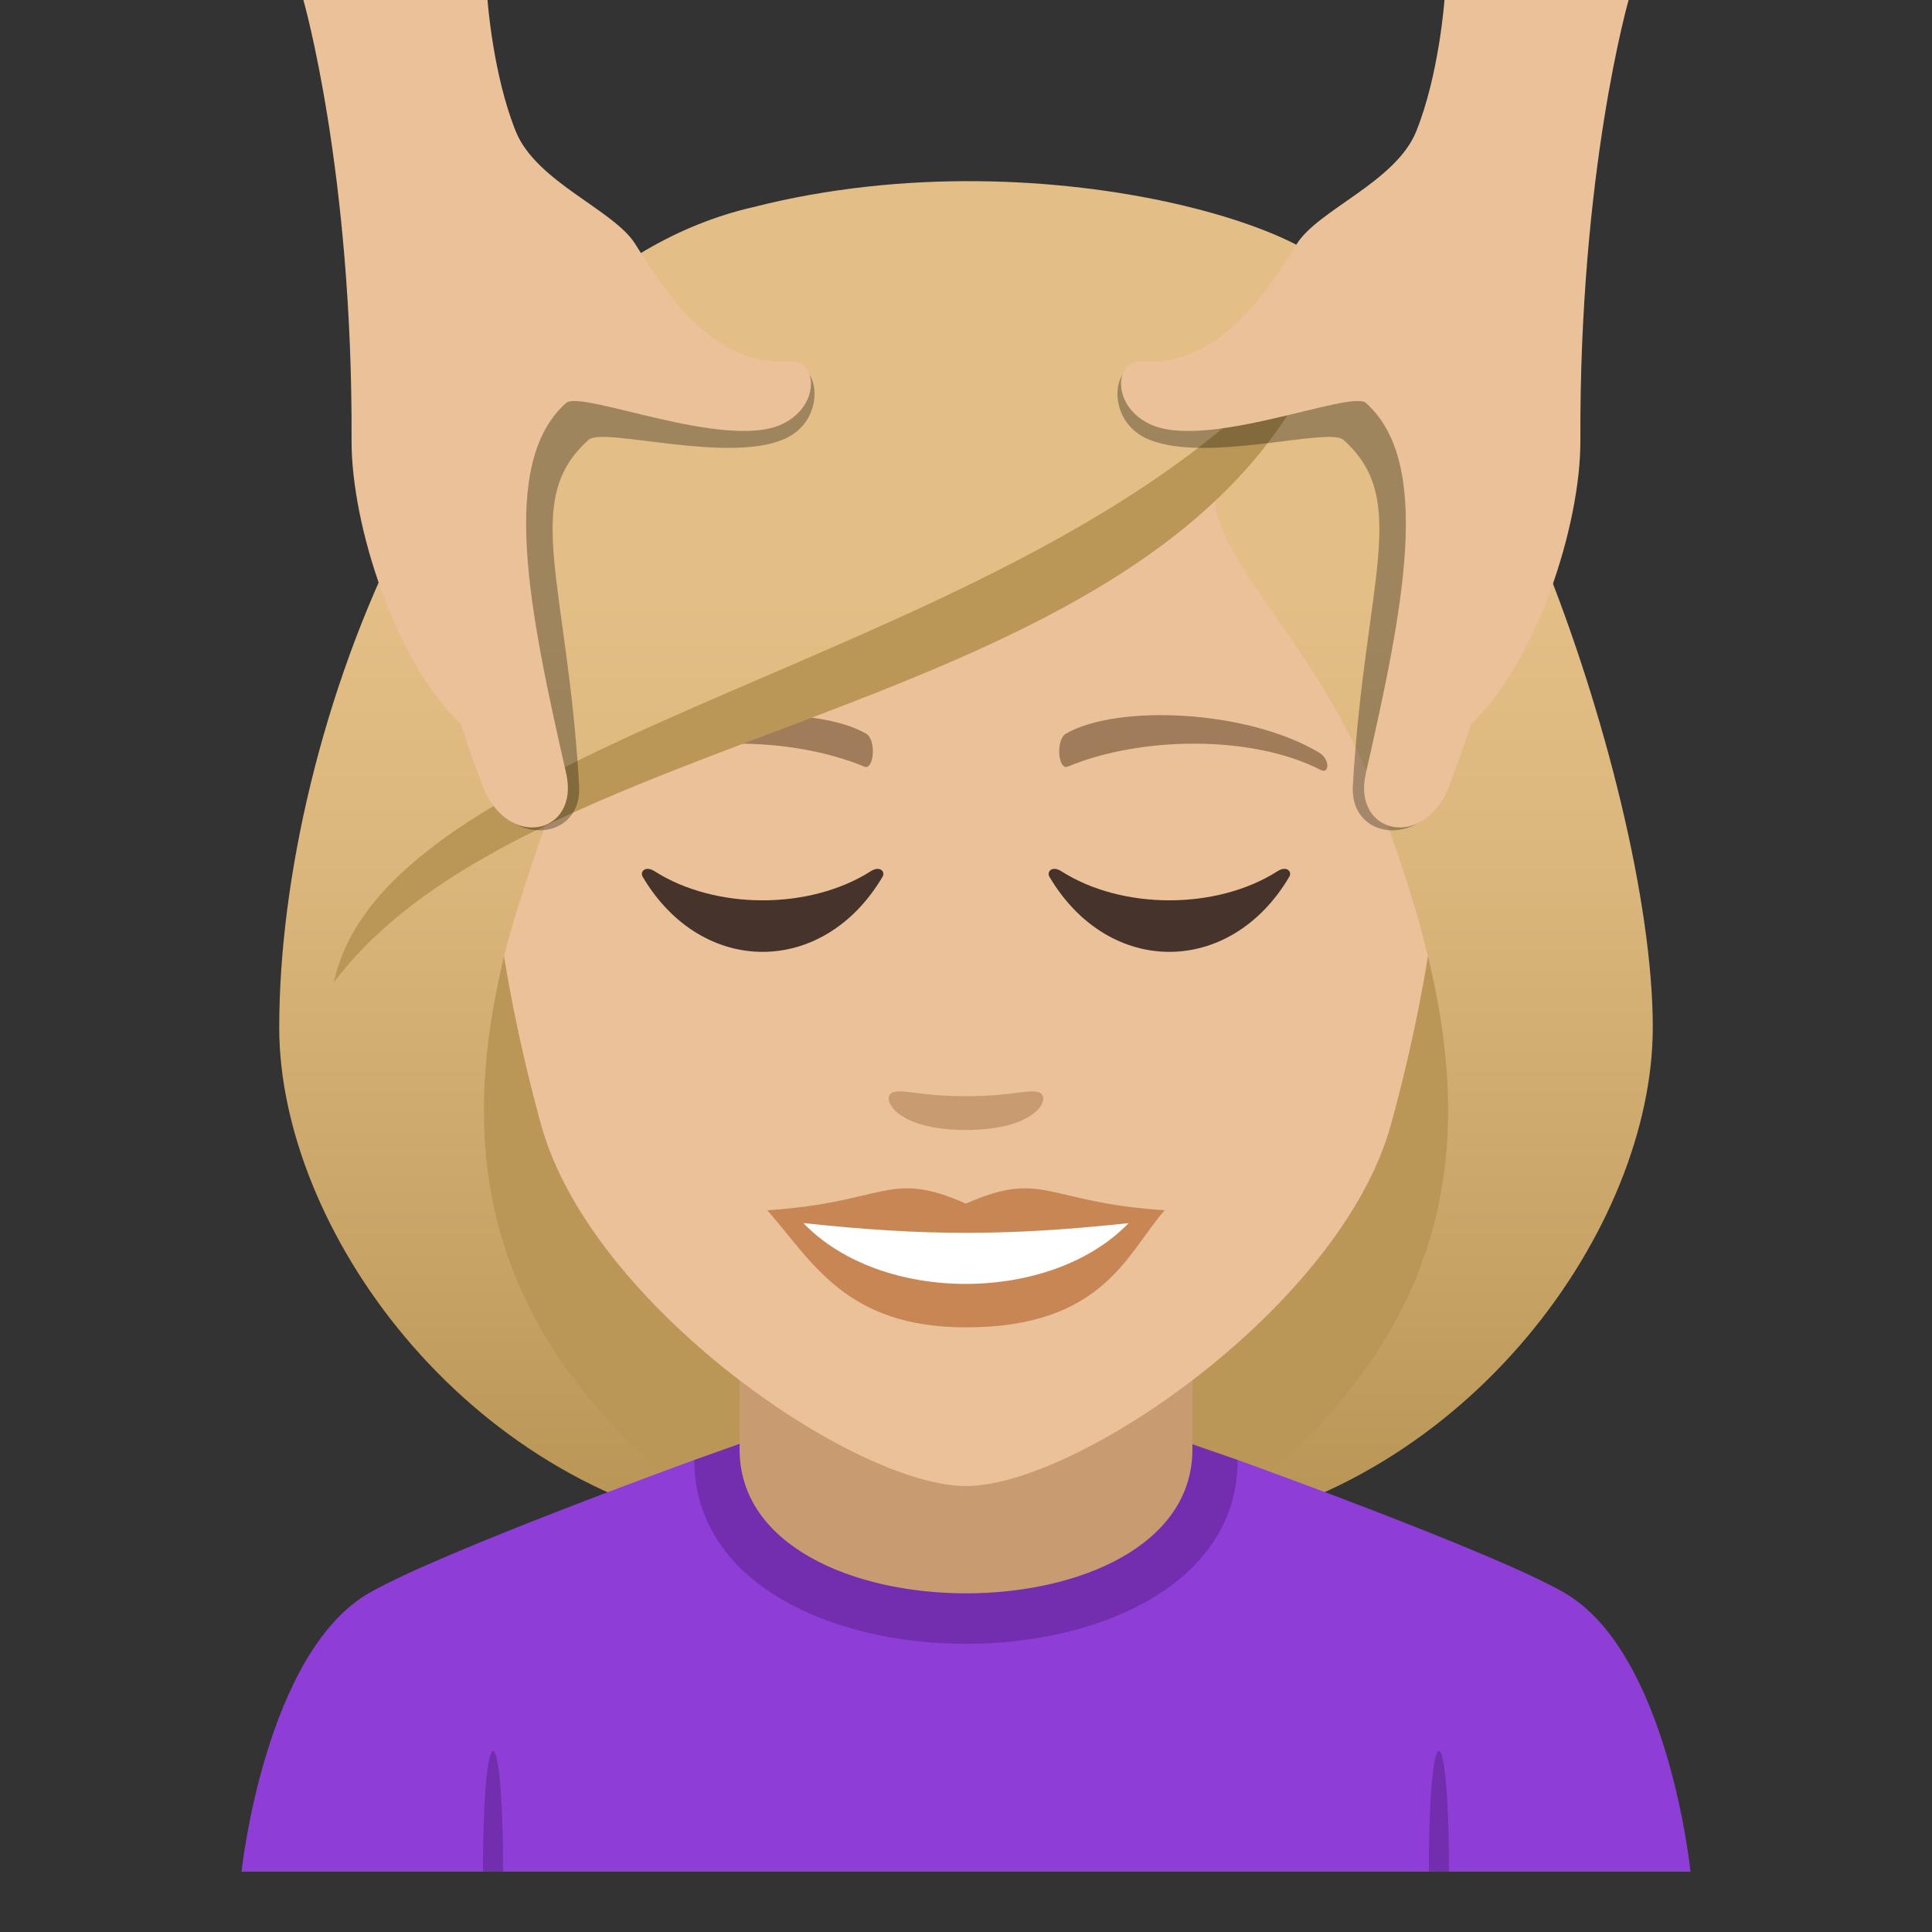 <?xml version="1.0" encoding="utf-8"?>
<!-- Generator: Adobe Illustrator 15.0.0, SVG Export Plug-In . SVG Version: 6.00 Build 0)  -->
<!DOCTYPE svg PUBLIC "-//W3C//DTD SVG 1.1//EN" "http://www.w3.org/Graphics/SVG/1.1/DTD/svg11.dtd">
<svg version="1.1" id="Layer_1" xmlns:x="http://ns.adobe.com/Extensibility/1.0/" xmlns:i="http://ns.adobe.com/AdobeIllustrator/10.0/" xmlns:graph="http://ns.adobe.com/Graphs/1.0/"
	 xmlns="http://www.w3.org/2000/svg" xmlns:xlink="http://www.w3.org/1999/xlink" xmlns:a="http://ns.adobe.com/AdobeSVGViewerExtensions/3.0/"
	 x="0px" y="0px" width="64px" height="64px" viewBox="0 0 64 64" enable-background="new 0 0 64 64" xml:space="preserve">
<rect x="0" y="0" width="64" height="64" fill="#333333" stroke="none"/>
<path fill="#BA9757" d="M39.582,50.742c15.168-6.066,13.652-20.475,13.652-20.475H10.768c0,0-1.518,14.408,13.648,20.475
	c0,0,3.035,0.76,7.582,0.76C36.551,51.502,39.582,50.742,39.582,50.742z"/>
<linearGradient id="SVGID_1_" gradientUnits="userSpaceOnUse" x1="47.166" y1="51.498" x2="47.166" y2="6.115">
	<stop  offset="0.05" style="stop-color:#BA9757"/>
	<stop  offset="0.197" style="stop-color:#C6A265"/>
	<stop  offset="0.508" style="stop-color:#DBB77D"/>
	<stop  offset="0.7" style="stop-color:#E3BE86"/>
	<a:midPointStop  offset="0.05" style="stop-color:#BA9757"/>
	<a:midPointStop  offset="0.4" style="stop-color:#BA9757"/>
	<a:midPointStop  offset="0.7" style="stop-color:#E3BE86"/>
</linearGradient>
<path fill="url(#SVGID_1_)" d="M47.334,31.805c1.551,6.533,0.732,13-7.752,18.938c9.102-1.516,15.168-10.109,15.168-16.703
	L47.334,31.805z"/>
<linearGradient id="SVGID_2_" gradientUnits="userSpaceOnUse" x1="1763.98" y1="51.498" x2="1763.98" y2="6.115" gradientTransform="matrix(-1 0 0 1 1780.814 0)">
	<stop  offset="0.05" style="stop-color:#BA9757"/>
	<stop  offset="0.197" style="stop-color:#C6A265"/>
	<stop  offset="0.508" style="stop-color:#DBB77D"/>
	<stop  offset="0.7" style="stop-color:#E3BE86"/>
	<a:midPointStop  offset="0.05" style="stop-color:#BA9757"/>
	<a:midPointStop  offset="0.4" style="stop-color:#BA9757"/>
	<a:midPointStop  offset="0.7" style="stop-color:#E3BE86"/>
</linearGradient>
<path fill="url(#SVGID_2_)" d="M16.668,31.805c-1.553,6.533-0.734,13,7.75,18.938C15.316,49.227,9.25,40.633,9.25,34.039
	L16.668,31.805z"/>
<path fill="#8E3ED6" d="M12.254,52.754C14.656,51.389,23,48.363,23,48.363h18c0,0,8.412,3.018,10.801,4.387
	C55.27,54.734,56,62.002,56,62.002H8C8,62.002,8.773,54.73,12.254,52.754z"/>
<path fill="#732EB0" d="M16.666,62.002H16C16,56.668,16.666,56.668,16.666,62.002z"/>
<path fill="#732EB0" d="M48,62.002h-0.668C47.332,56.668,48,56.668,48,62.002z"/>
<path fill="#732EB0" d="M23,48.363c0,8.123,18,8.123,18,0l-1.543-0.535H24.5L23,48.363z"/>
<path fill="#C99B71" d="M24.5,48.012c0,6.359,15,6.359,15,0c0-2.164,0-7.035,0-7.035h-15C24.5,40.977,24.5,45.848,24.5,48.012z"/>
<path fill="#EBC199" d="M32,8.277c-11.004,0-16.305,8.961-15.643,20.484c0.135,2.316,0.779,5.658,1.574,8.52
	C19.582,43.232,28.291,49.227,32,49.227c3.707,0,12.416-5.994,14.068-11.945c0.795-2.861,1.439-6.203,1.576-8.52
	C48.305,17.238,43.008,8.277,32,8.277z"/>
<path fill="#C98655" d="M31.998,39.871c-2.578-1.135-2.598-0.045-6.58,0.221c1.494,1.697,2.596,3.879,6.58,3.879
	c4.574,0,5.346-2.479,6.584-3.879C34.598,39.826,34.58,38.736,31.998,39.871z"/>
<path fill="#FFFFFF" d="M26.613,40.516c2.6,2.705,8.205,2.668,10.773,0.002C33.385,40.947,30.617,40.947,26.613,40.516z"/>
<path fill="#A17C5B" d="M43.693,24.928c-2.391-1.424-6.68-1.6-8.375-0.629c-0.359,0.197-0.264,1.227,0.047,1.098
	c2.42-1.008,6.109-1.059,8.381,0.107C44.049,25.658,44.057,25.135,43.693,24.928z"/>
<path fill="#A17C5B" d="M20.305,24.928c2.391-1.424,6.68-1.6,8.379-0.629c0.361,0.197,0.264,1.227-0.049,1.098
	c-2.422-1.008-6.105-1.061-8.379,0.107C19.949,25.658,19.943,25.135,20.305,24.928z"/>
<path fill="#C99B71" d="M34.475,36.215c-0.264-0.184-0.877,0.098-2.477,0.098c-1.596,0-2.211-0.281-2.473-0.098
	c-0.314,0.221,0.186,1.217,2.473,1.217C34.287,37.432,34.789,36.436,34.475,36.215z"/>
<linearGradient id="SVGID_3_" gradientUnits="userSpaceOnUse" x1="32.001" y1="51.5" x2="32.001" y2="6.114">
	<stop  offset="0.05" style="stop-color:#BA9757"/>
	<stop  offset="0.197" style="stop-color:#C6A265"/>
	<stop  offset="0.508" style="stop-color:#DBB77D"/>
	<stop  offset="0.7" style="stop-color:#E3BE86"/>
	<a:midPointStop  offset="0.05" style="stop-color:#BA9757"/>
	<a:midPointStop  offset="0.4" style="stop-color:#BA9757"/>
	<a:midPointStop  offset="0.7" style="stop-color:#E3BE86"/>
</linearGradient>
<path fill="url(#SVGID_3_)" d="M44.387,9.885c1.256-1.793-9.389-5.582-19.438-3.023C14.91,9.16,9.25,24.201,9.25,34.039
	c0.898,0.713,6.396-1.064,7.418-2.234c0.416-1.721,1.07-3.492,1.682-5.328c7.539-4.365,16.07-5.393,21.992-10.617
	c-0.758,2.275,3.256,5.145,5.309,10.617c0.666,1.775,1.262,3.555,1.684,5.328c1.674,1.541,5.014,2.268,7.416,2.234
	C54.75,25.719,48.41,8.725,44.387,9.885z"/>
<path fill="#BA9757" d="M11.059,32.543c6.943-9.248,29.438-8.621,33.328-22.658C36.834,21.666,12.955,23.654,11.059,32.543z"/>
<path fill="#45332C" d="M28.844,28.861c-2.016,1.285-5.145,1.285-7.16,0c-0.309-0.197-0.492,0.016-0.395,0.182
	c1.957,3.318,5.99,3.318,7.947,0C29.336,28.877,29.15,28.664,28.844,28.861z"/>
<path fill="#45332C" d="M42.318,28.861c-2.016,1.285-5.145,1.285-7.16,0c-0.309-0.197-0.49,0.016-0.395,0.182
	c1.957,3.318,5.99,3.318,7.947,0C42.811,28.877,42.625,28.664,42.318,28.861z"/>
<path opacity="0.3" d="M26.328,12.152c-2.59,0.191-13.893-5.953-13.932,2.955c-0.012,2.814,3.393,8.486,3.537,10.15
	c0.25,2.875,3.371,2.838,3.252,0.77c-0.396-6.791-1.928-9.467,0.314-11.457c0.496-0.441,4.701,0.838,6.559-0.063
	C27.344,13.883,27.148,12.094,26.328,12.152z"/>
<path fill="#EBC199" d="M26.223,11.98c-2.59,0.191-4.166-2.273-5.182-3.9c-0.705-1.129-3.271-2.049-3.951-3.719
	C16.328,2.486,16.15,0,16.15,0h-6.1c0,0,1.635,5.68,1.596,14.586c-0.012,2.814,1.467,7.379,3.629,9.406c0,0,0.25,0.803,0.693,1.992
	c0.828,2.221,3.246,1.656,2.787-0.365c-1.225-5.383-2.242-10.283,0-12.273c0.496-0.439,5.311,1.6,7.168,0.697
	C27.209,13.42,27.043,11.922,26.223,11.98z"/>
<path opacity="0.3" d="M37.67,12.152c2.592,0.191,13.895-5.953,13.932,2.955c0.014,2.814-3.391,8.486-3.535,10.15
	c-0.25,2.875-3.373,2.838-3.252,0.77c0.395-6.791,1.928-9.467-0.314-11.457c-0.496-0.441-4.703,0.838-6.559-0.063
	C36.656,13.883,36.852,12.094,37.67,12.152z"/>
<path fill="#EBC199" d="M37.775,11.98c2.592,0.191,4.168-2.273,5.184-3.9c0.703-1.129,3.271-2.049,3.951-3.719
	C47.672,2.486,47.85,0,47.85,0h6.1c0,0-1.635,5.68-1.598,14.586c0.014,2.814-1.465,7.379-3.627,9.406c0,0-0.25,0.803-0.693,1.992
	c-0.828,2.221-3.248,1.656-2.787-0.365c1.223-5.383,2.242-10.283,0-12.273c-0.496-0.439-5.313,1.6-7.168,0.697
	C36.791,13.42,36.957,11.922,37.775,11.98z"/>
</svg>
